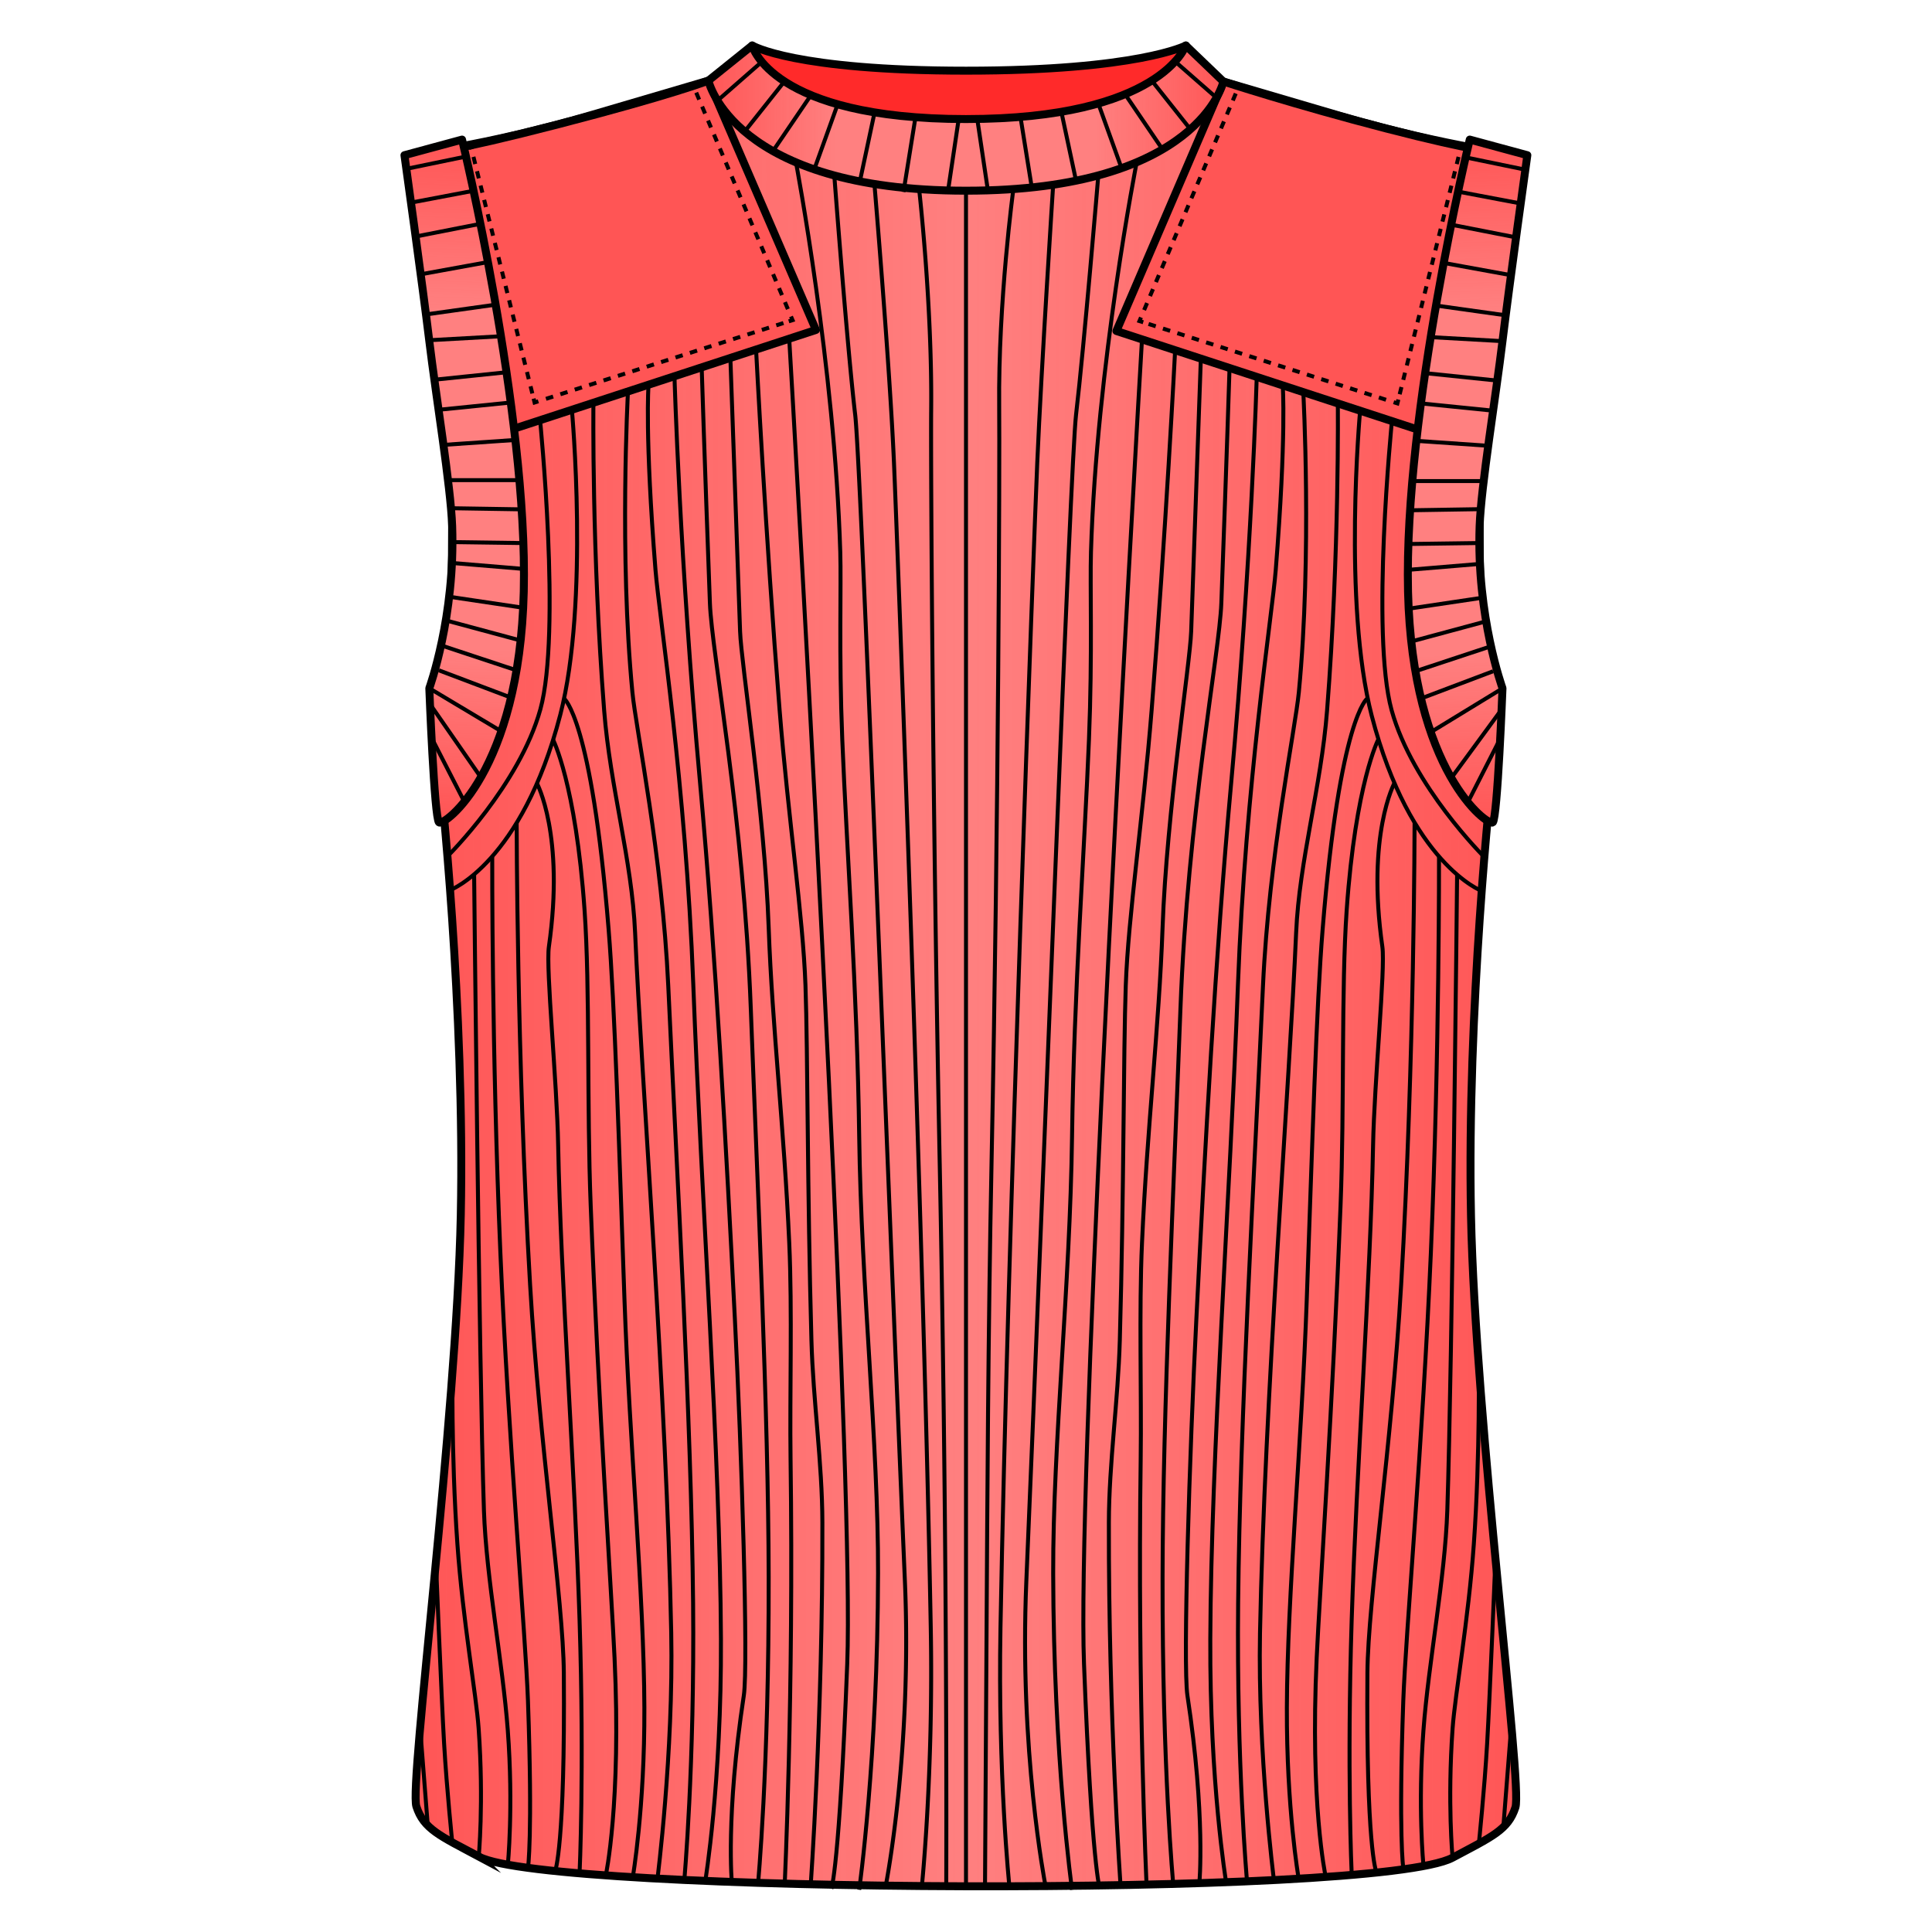 <svg xmlns="http://www.w3.org/2000/svg" xmlns:xlink="http://www.w3.org/1999/xlink" viewBox="0 0 256 256">
    <defs>
        <linearGradient id="innoGrad2">
            <stop offset="0" stop-color="#ff2a2a" stop-opacity=".502"/>
            <stop offset=".25" stop-color="#ff2a2a" stop-opacity="0"/>
            <stop offset=".75" stop-color="#ff2a2a" stop-opacity="0"/>
            <stop offset="1" stop-color="#ff2a2a" stop-opacity=".502"/>
        </linearGradient>
        <linearGradient id="innoGrad1">
            <stop offset="0" stop-color="#ff2a2a" stop-opacity=".502"/>
            <stop offset=".5" stop-color="#ff2a2a" stop-opacity="0"/>
            <stop offset="1" stop-color="#ff2a2a" stop-opacity=".502"/>
        </linearGradient>
        <linearGradient id="linearGradient1128" x1="53.096" x2="194.237" y1="126.399" y2="126.399" gradientUnits="userSpaceOnUse" xlink:href="#innoGrad1"/>
        <linearGradient id="linearGradient1153" x1="187.009" x2="190.14" y1="20.664" y2="106.86" gradientUnits="userSpaceOnUse" xlink:href="#innoGrad2"/>
        <linearGradient id="linearGradient1186" x1="60.324" x2="57.103" y1="20.664" y2="105.984" gradientUnits="userSpaceOnUse" xlink:href="#innoGrad2"/>
        <linearGradient id="linearGradient1209" x1="90.795" x2="156.538" y1="17.961" y2="17.961" gradientUnits="userSpaceOnUse" xlink:href="#innoGrad2"/>
    </defs>
    <g>
        <path fill="#ff2a2a" stroke="#000" stroke-linejoin="round" stroke-miterlimit="10" stroke-width="1.054" d="M99.674 6.027s5.54 3.338 28.327 3.338c22.784 0 29.137-3.338 29.137-3.338v14.707l-57.464.108z"/>
    </g>
    <g>
        <path fill="#ff8080" d="M63.523 246.068c-5.271-2.812-7.38-3.689-8.345-6.676-.965-2.986 5.328-51.213 5.885-78.357.558-27.143-2.636-57.787-2.986-60.084-.35-2.297 1.845-4.744 1.845-32.414s-6.501-46.557-5.71-47.523c.79-.965 9.064-1.341 24.244-5.797 19.948-5.856 17.92-5.27 17.92-5.27L128 22.411l31.625-12.344s-2.03-.585 17.92 5.271c15.18 4.456 23.454 4.831 24.244 5.798.791.966-5.71 19.852-5.71 47.522 0 27.67 2.195 30.117 1.845 32.414-.35 2.297-3.544 32.941-2.986 60.085.557 27.143 6.85 75.37 5.885 78.356-.966 2.986-3.074 3.864-8.345 6.676-10.05 5.36-119.809 4.755-128.954-.122z"/>
        <path fill="url(#linearGradient1128)" stroke="#000" stroke-miterlimit="10" d="M62.499 236.552c-5-2.668-7-3.5-7.916-6.334-.916-2.832 5.054-48.584 5.583-74.334.529-25.75-2.501-54.821-2.833-57-.332-2.179 1.75-4.5 1.75-30.75s-6.167-44.167-5.417-45.083c.75-.916 8.599-1.273 23-5.5 18.924-5.555 17-5 17-5l30 11.826 30.001-11.71s-1.925-.555 17 5c14.401 4.227 22.25 4.583 23 5.5.75.917-5.417 18.833-5.417 45.083S190.332 96.821 190 99c-.332 2.179-3.362 31.25-2.833 57 .529 25.75 6.499 71.501 5.583 74.334-.916 2.833-2.916 3.666-7.916 6.333-9.534 5.086-113.659 4.511-122.335-.115z" transform="translate(-2.358 -3.284) scale(1.054)"/>
        <path fill="#f55" stroke="#000" stroke-linejoin="round" stroke-miterlimit="10" stroke-width="1.054" d="M147.93 43.86l42.79 13.995 7.469-37.724s-2.367.035-14.5-3.102c-12.135-3.137-21.566-6.22-21.566-6.22z"/>
        <g>
            <g fill="none" stroke="#000" stroke-miterlimit="10" stroke-width=".5">
                <path stroke-width=".527" d="M193.641 19.27l-.127.513"/>
                <path stroke-dasharray=".982,.982" stroke-width=".527" d="M193.265 20.788l-7.85 31.653"/>
                <path stroke-width=".527" d="M185.292 52.942l-.128.513-.502-.16"/>
                <path stroke-dasharray="1.001,1.001" stroke-width=".527" d="M183.658 52.973l-31.671-10.11"/>
                <path stroke-width=".527" d="M151.484 42.703l-.502-.16.206-.485"/>
                <path stroke-dasharray="1.005,1.005" stroke-width=".527" d="M151.601 41.082l12.178-28.767"/>
                <path stroke-width=".527" d="M163.986 11.828l.205-.486"/>
            </g>
        </g>
        <path fill="#ff8080" d="M194.77 18.498s-8.746 36.06-8.179 59.912c.567 23.852 10.601 31.115 11.23 30.578.628-.536 1.288-17.788 1.288-17.788s-3.458-9.515-3.03-21.487c.191-5.324 2.144-17.152 3.03-24.508.885-7.355 3.294-24.64 3.294-24.64z"/>
        <path fill="url(#linearGradient1153)" stroke="#000" stroke-linejoin="round" stroke-miterlimit="10" d="M187.009 20.664s-8.297 34.208-7.759 56.836c.538 22.628 10.057 29.518 10.653 29.009.596-.509 1.222-16.875 1.222-16.875s-3.28-9.027-2.874-20.384c.181-5.051 2.034-16.272 2.874-23.25.84-6.978 3.125-23.375 3.125-23.375z" transform="translate(-2.358 -3.284) scale(1.054)"/>
        <path fill="none" stroke="#000" stroke-miterlimit="10" stroke-width=".527" d="M194.22 20.856l7.535 1.555M193.222 25.393l8.298 1.573M192.312 29.773l8.595 1.687M191.32 34.843l8.914 1.623M190.298 40.487l9.239 1.297M189.595 44.674l9.514.531M188.86 49.445l9.562.99M188.301 53.455l9.562.965M187.694 58.416l9.524.654M187.16 63.743h9.458M186.864 67.615l9.362-.151M186.639 72.082l9.398-.129M186.568 75.51l9.508-.79M186.676 80.652l9.68-1.441M187.017 84.995l9.69-2.611M187.567 88.941l9.65-3.195M188.301 92.552l9.548-3.61M189.595 97.01l9.514-5.81M192.312 103.089l6.587-8.984M194.483 106.333l4.328-8.507M184.436 55.799s-2.82 28.233-.04 38.306c2.78 10.074 12.31 19.48 12.31 19.48"/>
        <path fill="none" stroke="#000" stroke-miterlimit="10" stroke-width=".527" d="M196.355 118.069s-9.5-3.588-14.595-23.232c-3.865-14.905-1.538-40.416-1.538-40.416"/>
        <path fill="none" stroke="#000" stroke-miterlimit="10" stroke-width=".527" d="M193.074 115.893s-.65 65.116-1.3 84.267c-.305 9.005-2.486 20.069-3.161 29.12-.76 10.198 0 17.876 0 17.876M192.477 246.19s-.7-7.282 0-17.174c.317-4.457 2.103-14.39 2.81-24.376.864-12.18.637-24.253.637-24.253M198.16 206.355s-.745 18.45-1.105 24.638c-.359 6.187-1.104 13.341-1.104 13.341M200.268 228.456l-1.072 13.691M190.675 113.483s.079 25.506-1.08 52.55c-1.058 24.69-3.348 50.684-3.653 59.313-.638 18.08 0 22.193 0 22.193M187.439 108.988s-.017 31.107-1.78 61.261c-1.24 21.224-4.393 41.843-4.469 51.388-.184 23.107 1.154 26.309 1.154 26.309M184.773 103.753s-3.723 6.802-1.603 21.697c.414 2.91-1.072 17.809-1.232 26.352-.324 17.395-2.212 43.264-2.833 62.852-.636 20.038 0 33.6 0 33.6M175.636 248.542s-2.068-9.536-1.167-28.881c.394-8.474 2.106-33.285 3.162-59.953.52-13.146.078-28.63.813-39.134 1.176-16.83 4.202-22.624 4.202-22.624"/>
        <path fill="none" stroke="#000" stroke-miterlimit="10" stroke-width=".527" d="M181.171 92.552s-3.636 2.46-5.911 30.526c-.823 10.146-1.38 28.57-2.109 49.148-.68 19.117-2.578 39.164-2.635 54.023-.05 13.387 1.546 22.56 1.546 22.56M177.269 53.455s.226 19.575-1.427 40.713c-.792 10.15-3.678 19.775-4.098 29.437-.85 19.59-4.195 62.142-4.787 92.762-.307 15.93 1.836 32.666 1.836 32.666"/>
        <path fill="none" stroke="#000" stroke-miterlimit="10" stroke-width=".527" d="M165.235 249.256s-1.386-15.372-1.175-36.842c.241-24.45 2.145-56.727 3.294-81.826.784-17.136 4.283-34.023 4.75-38.87 1.75-18.177.59-39.76.59-39.76"/>
        <path fill="none" stroke="#000" stroke-miterlimit="10" stroke-width=".527" d="M169.968 51.067s.503 6.524-.925 24.444c-.487 6.115-4.005 28.307-5.006 54.894-1.079 28.698-3.558 62.515-3.667 86.752-.086 19.108 2.1 32.261 2.1 32.261"/>
        <path fill="none" stroke="#000" stroke-miterlimit="10" stroke-width=".527" d="M166.525 49.94s-.693 24.286-3.388 53.813c-2.1 23.026-3.468 48.453-4.611 70.976-.89 17.495-1.803 45.875-1.186 49.939 2.43 16.007 1.576 24.949 1.576 24.949M162.92 48.762s-.36 11.525-1.088 31.17c-.244 6.605-4.46 28.234-5.415 53.687-.87 23.231-2.336 53.501-2.371 75.369-.043 25.436 1.427 40.808 1.427 40.808M159.118 47.518s-.646 18.242-1.283 36.172c-.152 4.268-3.248 23.965-3.79 39.256-.464 13.085-2.042 26.45-2.725 41.77-.404 9.032-.054 20.024-.173 28.592-.435 31.245.79 56.66.79 56.66"/>
        <path fill="none" stroke="#000" stroke-miterlimit="10" stroke-width=".527" d="M155.711 46.404s-1.252 24.473-3.115 47.701c-1.149 14.333-3.098 27.23-3.426 36.483-.315 8.9-.236 27.228-.79 47.04-.223 7.952-1.434 16.258-1.45 24.113-.052 25.904 1.57 48.386 1.57 48.386"/>
        <path fill="none" stroke="#000" stroke-miterlimit="10" stroke-width=".527" d="M151.32 44.967s-2.988 50.72-5.258 98.273c-1.612 33.768-2.863 65.94-2.426 77.211 1.054 27.144 2.098 29.8 2.098 29.8"/>
        <path fill="none" stroke="#000" stroke-miterlimit="10" stroke-width=".527" d="M150.615 21.51s-5.31 26.977-6.056 51.63c-.138 4.529.195 13.379-.264 24.81-.583 14.564-1.984 33.317-2.244 52.658-.266 19.778-2.535 40.698-2.5 57.854.053 24.551 2.5 41.943 2.5 41.943"/>
        <path fill="#f55" stroke="#000" stroke-linejoin="round" stroke-miterlimit="10" stroke-width="1.054" d="M108.12 43.719L65.28 57.73 57.81 20.008s1.278.31 16.246-3.559c14.969-3.869 19.82-5.763 19.82-5.763z"/>
        <path fill="#ff8080" d="M61.23 18.498s8.746 36.06 8.179 59.912c-.567 23.852-10.601 31.115-11.23 30.578-.628-.536-1.288-17.788-1.288-17.788s3.458-9.515 3.03-21.487c-.191-5.324-2.144-17.152-3.03-24.508-.885-7.355-3.294-24.64-3.294-24.64z"/>
        <path fill="url(#linearGradient1186)" stroke="#000" stroke-linejoin="round" stroke-miterlimit="10" d="M60.324 20.664s8.297 34.208 7.759 56.836c-.538 22.628-10.057 29.518-10.653 29.009-.596-.509-1.222-16.875-1.222-16.875s3.28-9.027 2.874-20.384c-.181-5.051-2.034-16.272-2.874-23.25-.84-6.978-3.125-23.375-3.125-23.375z" transform="translate(-2.358 -3.284) scale(1.054)"/>
        <g>
            <g fill="none" stroke="#000" stroke-miterlimit="10" stroke-width=".5">
                <path stroke-width=".527" d="M62.359 19.27l.127.512"/>
                <path stroke-dasharray=".979,.979" stroke-width=".527" d="M62.735 20.784l7.848 31.536"/>
                <path stroke-width=".527" d="M70.707 52.82l.128.511.502-.159"/>
                <path stroke-dasharray="1.001,1.001" stroke-width=".527" d="M72.342 52.85l31.67-10.11"/>
                <path stroke-width=".527" d="M104.515 42.58l.502-.16-.206-.486"/>
                <path stroke-dasharray="1.005,1.005" stroke-width=".527" d="M104.399 40.96l-12.18-28.767"/>
                <path stroke-width=".527" d="M92.013 11.706l-.205-.486"/>
            </g>
        </g>
        <path fill="none" stroke="#000" stroke-miterlimit="10" stroke-width=".527" d="M61.778 20.734l-7.533 1.555M62.777 25.27l-8.298 1.574M63.688 29.65l-8.596 1.687M64.679 34.721l-8.914 1.622M65.702 40.365l-9.24 1.296M66.405 44.552l-9.514.53M67.14 49.323l-9.562.99M67.698 53.331l-9.562.967M68.306 58.294l-9.525.654M68.838 63.62h-9.456M69.136 67.492l-9.362-.15M69.361 71.96l-9.398-.129M69.432 75.389l-9.51-.79M69.323 80.53l-9.678-1.441M68.982 84.871l-9.689-2.61M68.433 88.82l-9.652-3.196M67.698 92.43l-9.547-3.61M66.405 96.888L56.89 91.2M63.688 102.965l-6.711-9.672M61.516 106.21l-4.33-8.452M71.563 55.677s2.82 28.233.04 38.306c-2.78 10.073-12.31 19.48-12.31 19.48"/>
        <path fill="none" stroke="#000" stroke-miterlimit="10" stroke-width=".527" d="M59.645 117.945s9.5-3.587 14.595-23.231c3.864-14.905 1.538-40.416 1.538-40.416"/>
        <path fill="#ff8080" d="M93.877 10.685l5.797-4.658s2.466 9.75 28.325 9.75c25.86 0 29.14-9.75 29.14-9.75l4.984 4.781S158.92 25.278 128 25.271c-30.92-.006-34.122-14.586-34.122-14.586z"/>
        <path fill="url(#linearGradient1209)" stroke="#000" stroke-linejoin="round" stroke-miterlimit="10" d="M91.295 13.252l5.5-4.419s2.339 9.25 26.871 9.25 27.643-9.25 27.643-9.25l4.729 4.536s-3.04 13.726-32.372 13.72c-29.333-.006-32.371-13.837-32.371-13.837z" transform="translate(-2.358 -3.284) scale(1.054)"/>
        <path fill="none" stroke="#000" stroke-linejoin="round" stroke-miterlimit="10" stroke-width=".527" d="M129.493 15.766l1.407 9.46M135.217 15.494l1.567 9.777M140.636 14.82l1.946 9.128M145.531 13.718l3.084 8.57M149.082 12.49l4.962 7.306M152.616 10.685l5.123 6.453M155.711 8.153l5.488 4.808M127.008 15.935l-1.407 9.461M121.285 15.664l-1.568 9.776M115.865 14.988l-1.945 9.129M110.97 13.888l-3.083 8.57M107.42 12.66l-4.963 7.304M103.886 10.855l-5.123 6.452M100.79 8.322l-5.488 4.808"/>
        <path fill="none" stroke="#000" stroke-miterlimit="10" stroke-width=".527" d="M138.485 249.617s-3.448-17.666-2.491-40.102c2.344-54.933 5.84-148.198 6.588-154.56 1.054-8.96 2.95-31.705 2.95-31.705M139.551 24.482s-1.557 24.087-2.108 36.798c-.4 9.228-3.937 102.902-4.875 154.428-.354 19.456 1.184 34.26 1.184 34.26M130.518 249.973s.087-13.596.205-33.475c.104-17.462.203-39.743.66-62.324.936-46.404 1.083-93.396 1.014-100.237-.141-13.958 1.88-28.881 1.88-28.881M62.825 115.893s.65 65.116 1.3 84.267c.305 9.005 2.486 20.069 3.16 29.12.76 10.198 0 17.876 0 17.876M63.421 246.19s.701-7.282 0-17.174c-.316-4.457-2.103-14.39-2.81-24.376-.863-12.18-.637-24.253-.637-24.253M57.74 206.355s.745 18.45 1.104 24.638c.36 6.187 1.105 13.341 1.105 13.341M55.632 228.456l1.07 13.691M65.224 113.483s-.08 25.504 1.08 52.55c1.058 24.69 3.348 50.684 3.653 59.313.638 18.08 0 22.193 0 22.193M68.461 108.988s.017 31.107 1.78 61.261c1.24 21.224 4.393 41.843 4.469 51.388.184 23.107-1.154 26.309-1.154 26.309M71.126 103.754s3.723 6.8 1.603 21.696c-.414 2.91 1.072 17.809 1.231 26.352.325 17.395 2.213 43.264 2.834 62.852.635 20.038 0 33.6 0 33.6M80.263 248.542s2.068-9.536 1.167-28.881c-.394-8.474-2.106-33.285-3.162-59.953-.52-13.146-.078-28.63-.813-39.134-1.177-16.83-4.202-22.624-4.202-22.624"/>
        <path fill="none" stroke="#000" stroke-miterlimit="10" stroke-width=".527" d="M74.728 92.552s3.635 2.46 5.911 30.526c.822 10.146 1.379 28.57 2.108 49.148.68 19.117 2.579 39.164 2.636 54.023.05 13.387-1.547 22.56-1.547 22.56M78.63 53.455s-.227 19.575 1.426 40.713c.793 10.15 3.68 19.775 4.099 29.437.85 19.59 4.195 62.142 4.786 92.762.308 15.93-1.835 32.666-1.835 32.666"/>
        <path fill="none" stroke="#000" stroke-miterlimit="10" stroke-width=".527" d="M90.664 249.256s1.386-15.372 1.175-36.842c-.241-24.45-2.145-56.727-3.294-81.826-.784-17.136-4.283-34.023-4.75-38.87-1.75-18.177-.59-39.76-.59-39.76"/>
        <path fill="none" stroke="#000" stroke-miterlimit="10" stroke-width=".527" d="M85.93 51.067s-.502 6.524.925 24.444c.487 6.116 4.006 28.307 5.006 54.894 1.08 28.698 3.559 62.515 3.668 86.752.086 19.108-2.1 32.261-2.1 32.261"/>
        <path fill="none" stroke="#000" stroke-miterlimit="10" stroke-width=".527" d="M89.374 49.94s.693 24.286 3.388 53.814c2.1 23.026 3.468 48.453 4.611 70.975.889 17.495 1.803 45.875 1.186 49.939-2.43 16.007-1.576 24.949-1.576 24.949M92.979 48.762s.36 11.525 1.088 31.17c.244 6.605 4.46 28.233 5.415 53.687.87 23.231 2.335 53.501 2.371 75.369.042 25.436-1.427 40.808-1.427 40.808M96.782 47.518s.646 18.242 1.283 36.17c.152 4.27 3.248 23.966 3.79 39.257.464 13.085 2.042 26.45 2.725 41.77.404 9.032.054 20.024.173 28.592.434 31.245-.79 56.66-.79 56.66"/>
        <path fill="none" stroke="#000" stroke-miterlimit="10" stroke-width=".527" d="M100.188 46.404s1.252 24.474 3.115 47.701c1.149 14.333 3.098 27.23 3.426 36.483.315 8.9.236 27.228.79 47.04.223 7.952 1.434 16.258 1.45 24.113.052 25.904-1.571 48.386-1.571 48.386"/>
        <path fill="none" stroke="#000" stroke-miterlimit="10" stroke-width=".527" d="M104.58 44.967s2.987 50.72 5.257 98.273c1.612 33.768 2.863 65.94 2.426 77.211-1.054 27.144-2.098 29.8-2.098 29.8"/>
        <path fill="none" stroke="#000" stroke-miterlimit="10" stroke-width=".527" d="M105.469 21.51s5.124 26.977 5.871 51.63c.137 4.53-.195 13.379.264 24.81.583 14.563 1.984 33.316 2.244 52.657.266 19.778 2.535 40.698 2.5 57.854-.053 24.551-2.5 41.943-2.5 41.943"/>
        <path fill="none" stroke="#000" stroke-miterlimit="10" stroke-width=".527" d="M117.414 249.617s3.448-17.666 2.49-40.102c-2.343-54.933-5.839-148.198-6.587-154.56-1.054-8.96-2.768-31.705-2.768-31.705M115.865 24.381s2.04 24.189 2.59 36.9c.4 9.227 3.938 102.9 4.876 154.427.354 19.456-1.184 34.26-1.184 34.26M125.382 249.973s.057-13.333-.061-33.211a4528.18 4528.18 0 0 0-.804-62.588c-.937-46.404-1.202-93.036-1.133-99.876.14-13.959-1.597-29.242-1.597-29.242M128 25.27V249.97"/>
    </g>
</svg>
